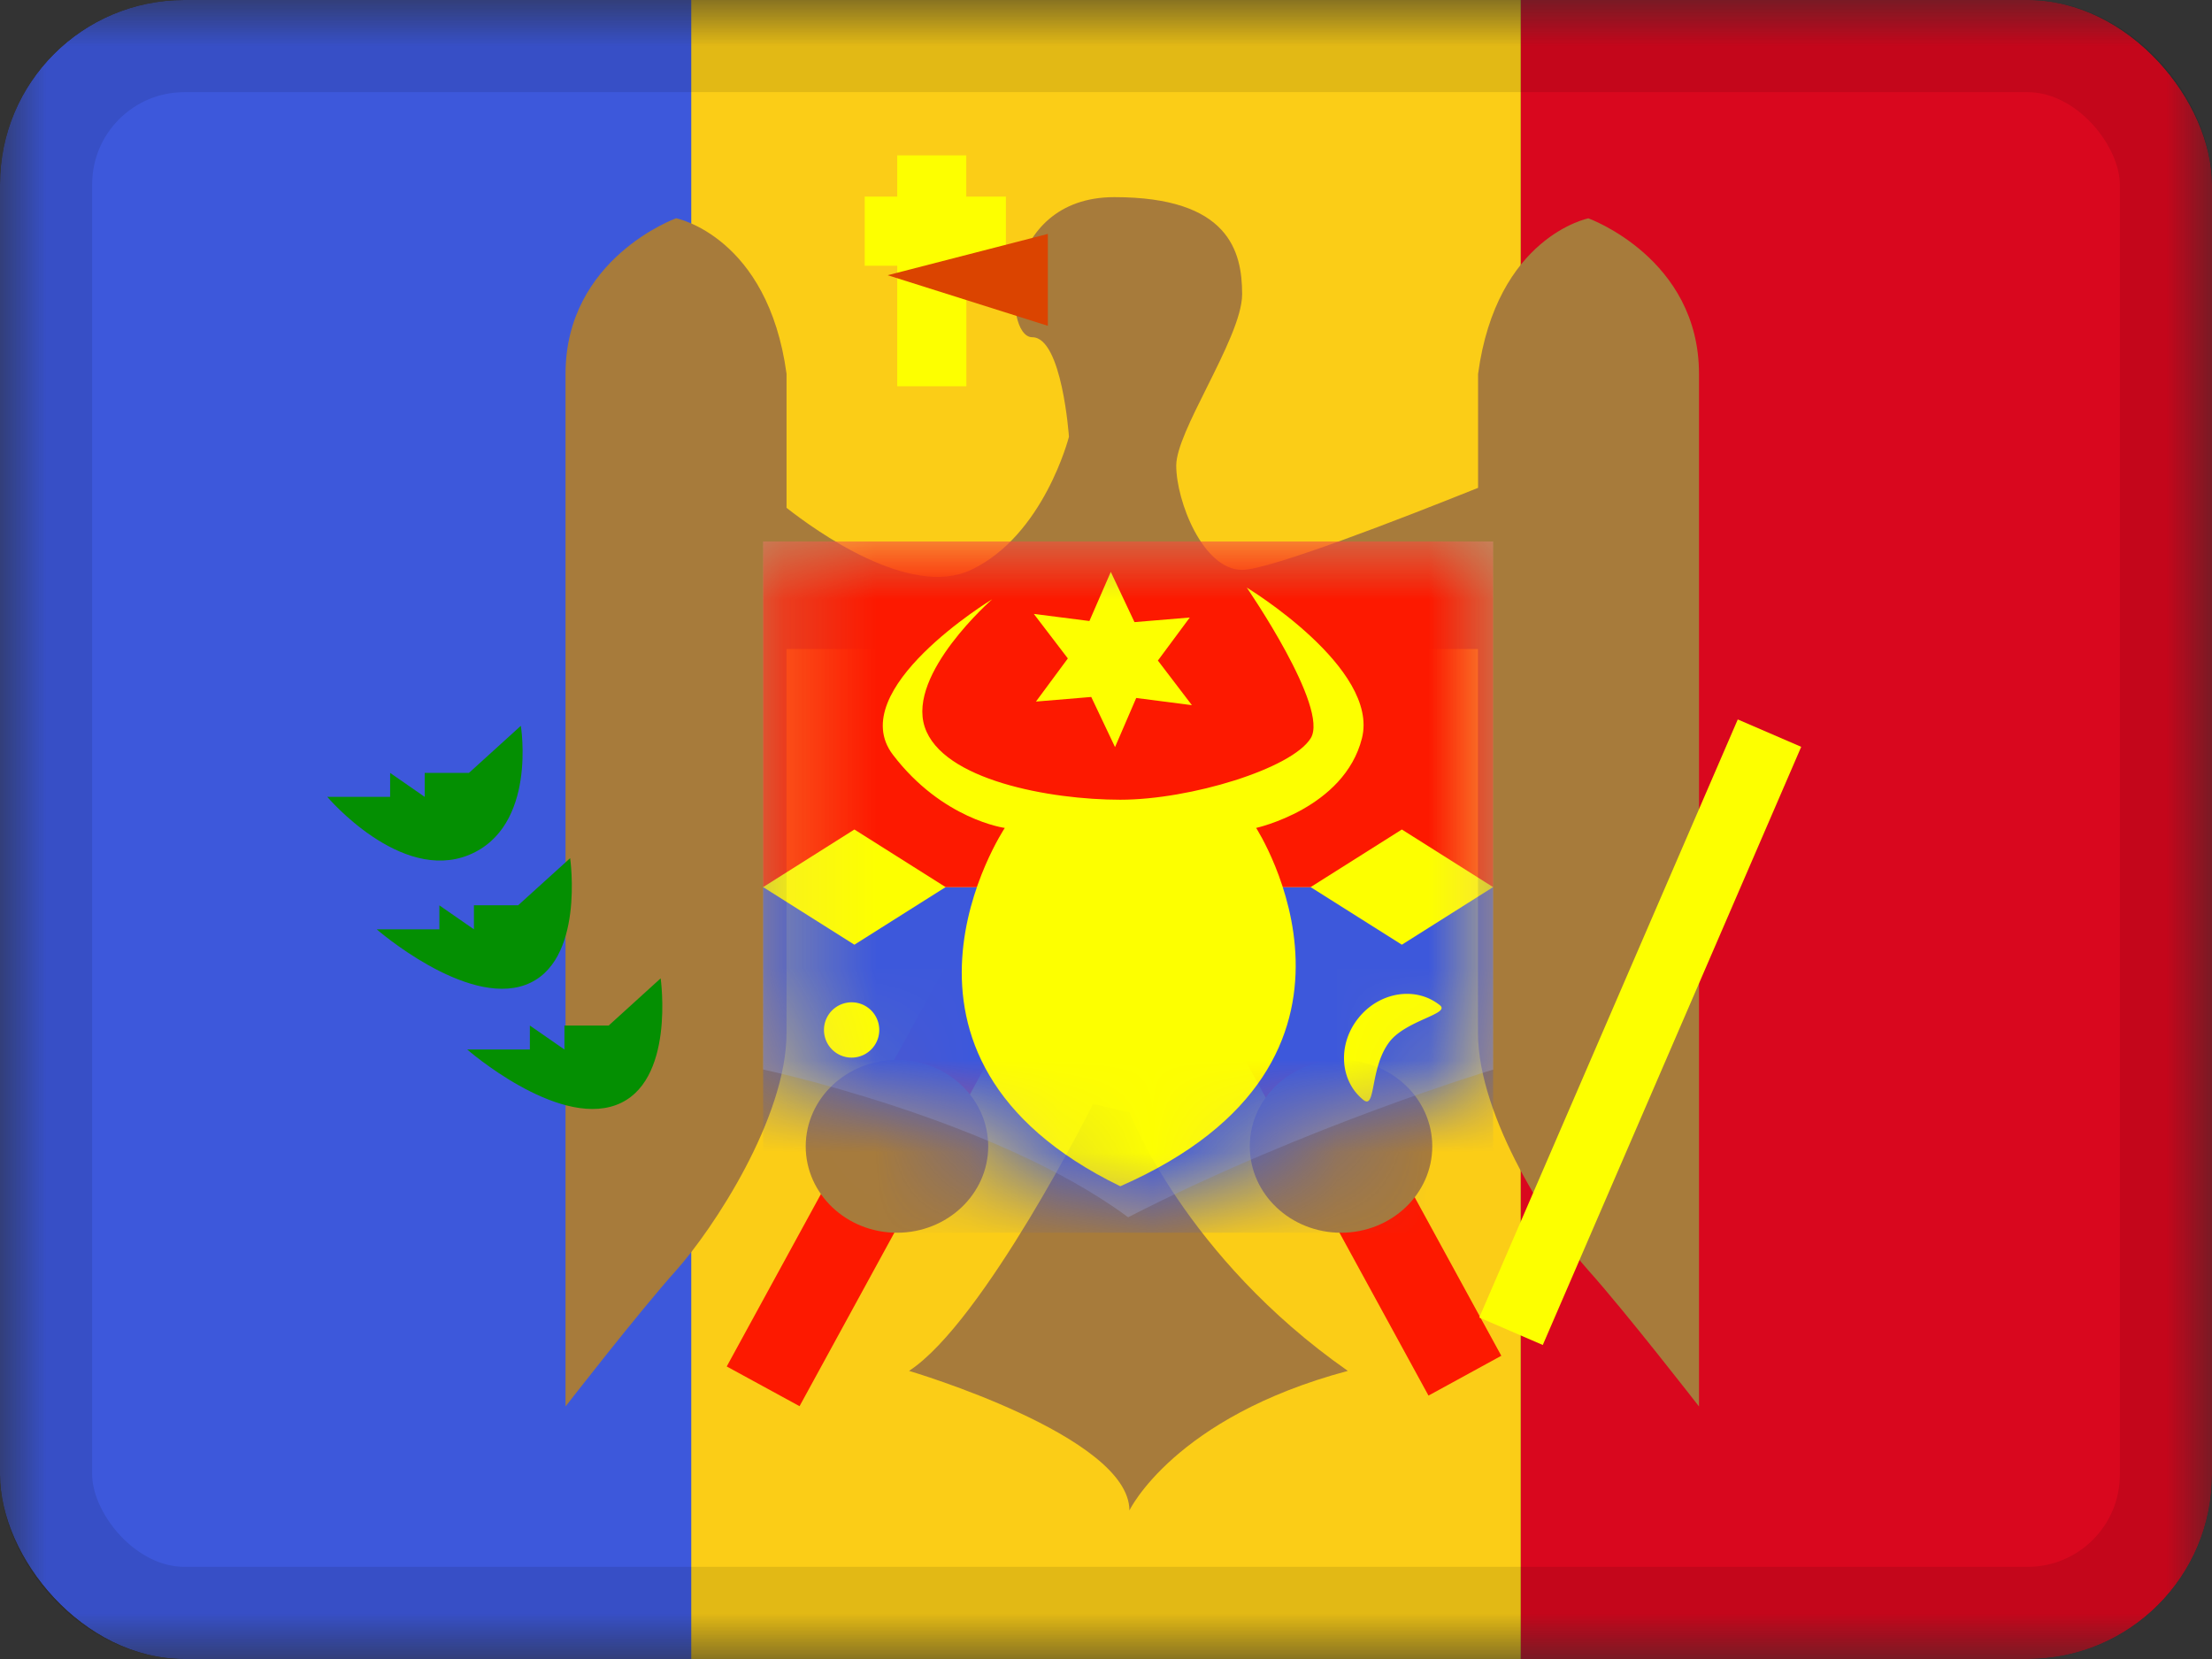 <svg xmlns="http://www.w3.org/2000/svg" fill="none" viewBox="0 0 24 18"><rect x="0" y="0" width="24" height="18" fill="#333333" stroke="none"/><g clip-path="url(#a)"><mask id="b" width="24" height="18" x="0" y="0" maskUnits="userSpaceOnUse" style="mask-type:luminance"><path fill="#fff" d="M0 0h24v18H0z"/></mask><g mask="url(#b)"><path fill="#D9071E" fill-rule="evenodd" d="M16.5 0H24v18h-7.5V0Z" clip-rule="evenodd"/><path fill="#3D58DB" fill-rule="evenodd" d="M0 0h9v18H0V0Z" clip-rule="evenodd"/><path fill="#FBCD17" fill-rule="evenodd" d="M7.5 0h9v18h-9V0Z" clip-rule="evenodd"/><path fill="#FD1900" fill-rule="evenodd" d="m16.289 14.71-.79.432-2.618-4.791.79-.432 2.618 4.791Zm-8.404.116.79.431 2.618-4.791-.79-.432-2.618 4.792Z" clip-rule="evenodd"/><path fill="#A77B3B" fill-rule="evenodd" d="M8.534 7.042v4.163c0 .925-.797 2.13-1.198 2.579-.402.448-1.2 1.476-1.2 1.476V4.056c0-1.256 1.2-1.688 1.2-1.688s.995.197 1.198 1.688V5.51c.308.242 1.337.987 2.002.673.79-.373 1.062-1.444 1.062-1.444s-.074-1.08-.398-1.08-.35-1.52.891-1.52 1.386.586 1.386 1.053c0 .245-.197.638-.383 1.012-.17.34-.332.664-.332.847 0 .385.29 1.132.715 1.132.298 0 1.73-.557 2.56-.89V4.057c.201-1.491 1.197-1.688 1.197-1.688s1.2.432 1.2 1.688V15.26s-.798-1.028-1.2-1.476c-.402-.449-1.198-1.654-1.198-2.579V7.042H8.534Zm1.329 7.832c.81-.528 1.997-2.896 1.997-2.896l.394.091s.602 1.569 2.37 2.805c-1.885.503-2.37 1.514-2.37 1.514 0-.809-2.391-1.514-2.391-1.514Zm-.131-1.499c.547 0 .99-.42.99-.938 0-.517-.443-.937-.99-.937-.547 0-.99.42-.99.938 0 .517.443.937.99.937Zm5.808-.938c0 .518-.443.938-.99.938-.547 0-.99-.42-.99-.938 0-.517.443-.937.99-.937.547 0 .99.42.99.938Z" clip-rule="evenodd"/><path fill="#FDFF00" d="m18.855 7.806.688.297-2.804 6.49-.689-.298 2.805-6.49Z"/><path fill="#E1E5E8" fill-rule="evenodd" d="M8.28 5.875h7.92v5.73s-2.015.606-3.96 1.602c-1.435-1.065-3.96-1.603-3.96-1.603V5.875Z" clip-rule="evenodd" opacity=".3"/><mask id="c" width="9" height="9" x="8" y="5" maskUnits="userSpaceOnUse" style="mask-type:luminance"><path fill="#fff" fill-rule="evenodd" d="M8.28 5.875h7.92v5.73s-2.015.606-3.96 1.602c-1.435-1.065-3.96-1.603-3.96-1.603V5.875Z" clip-rule="evenodd"/></mask><g mask="url(#c)"><path fill="#3D58DB" d="M8.28 9.625h7.92v3.75H8.28z"/><path fill="#FD1900" d="M8.28 5.875h7.92v3.75H8.28z"/><path fill="#FDFF00" fill-rule="evenodd" d="m11.84 7.562-.6.05.346-.468-.369-.483.603.077.232-.533.257.545.6-.05-.346.467.369.484-.604-.078-.23.533-.258-.544Z" clip-rule="evenodd"/><path fill="#FDFF00" fill-rule="evenodd" d="M10.762 6.504s-1.612.98-1.074 1.685c.537.704 1.214.794 1.214.794s-1.65 2.475 1.253 3.888c3.108-1.364 1.474-3.888 1.474-3.888s.956-.211 1.148-.973c.192-.761-1.25-1.635-1.25-1.635s.9 1.305.694 1.635c-.206.33-1.306.667-2.066.667-.76 0-1.933-.213-2.122-.79-.19-.578.73-1.383.73-1.383Z" clip-rule="evenodd"/><path fill="#FDFF00" fill-rule="evenodd" d="m9.27 9 .99.625-.99.625-.99-.625L9.27 9Zm5.94 0 .99.625-.99.625-.99-.625.99-.625Zm-5.97 2.475a.3.3 0 1 0 0-.6.3.3 0 0 0 0 .6Zm6.383-.568c-.258-.208-.653-.148-.882.136-.23.283-.207.682.05.89.14.113.068-.337.28-.623.178-.241.67-.308.552-.403Z" clip-rule="evenodd"/></g><path fill="#048F02" fill-rule="evenodd" d="M3.552 8.647s.791.934 1.536.629c.744-.306.563-1.401.563-1.401l-.563.511h-.48v.26l-.375-.26v.26h-.68Zm.535 1.436s.964.84 1.613.603c.65-.238.486-1.375.486-1.375l-.564.511h-.48v.261l-.375-.26v.26h-.68Zm2.595 1.907c-.65.238-1.613-.603-1.613-.603h.68v-.26l.375.26v-.26h.48l.564-.512s.163 1.138-.486 1.375Z" clip-rule="evenodd"/><path fill="#FDFF00" fill-rule="evenodd" d="M10.485 1.686h-.75v.447h-.353v.75h.353v1.308h.75V2.883h.429v-.75h-.43v-.447Z" clip-rule="evenodd"/><path fill="#DB4400" fill-rule="evenodd" d="m11.369 2.538-1.738.448 1.738.549v-.997Z" clip-rule="evenodd"/></g></g><rect width="23" height="17" x=".5" y=".5" stroke="#000" stroke-opacity=".1" rx="1.5"/><defs><clipPath id="a"><rect width="24" height="18" fill="#fff" rx="2"/></clipPath></defs></svg>